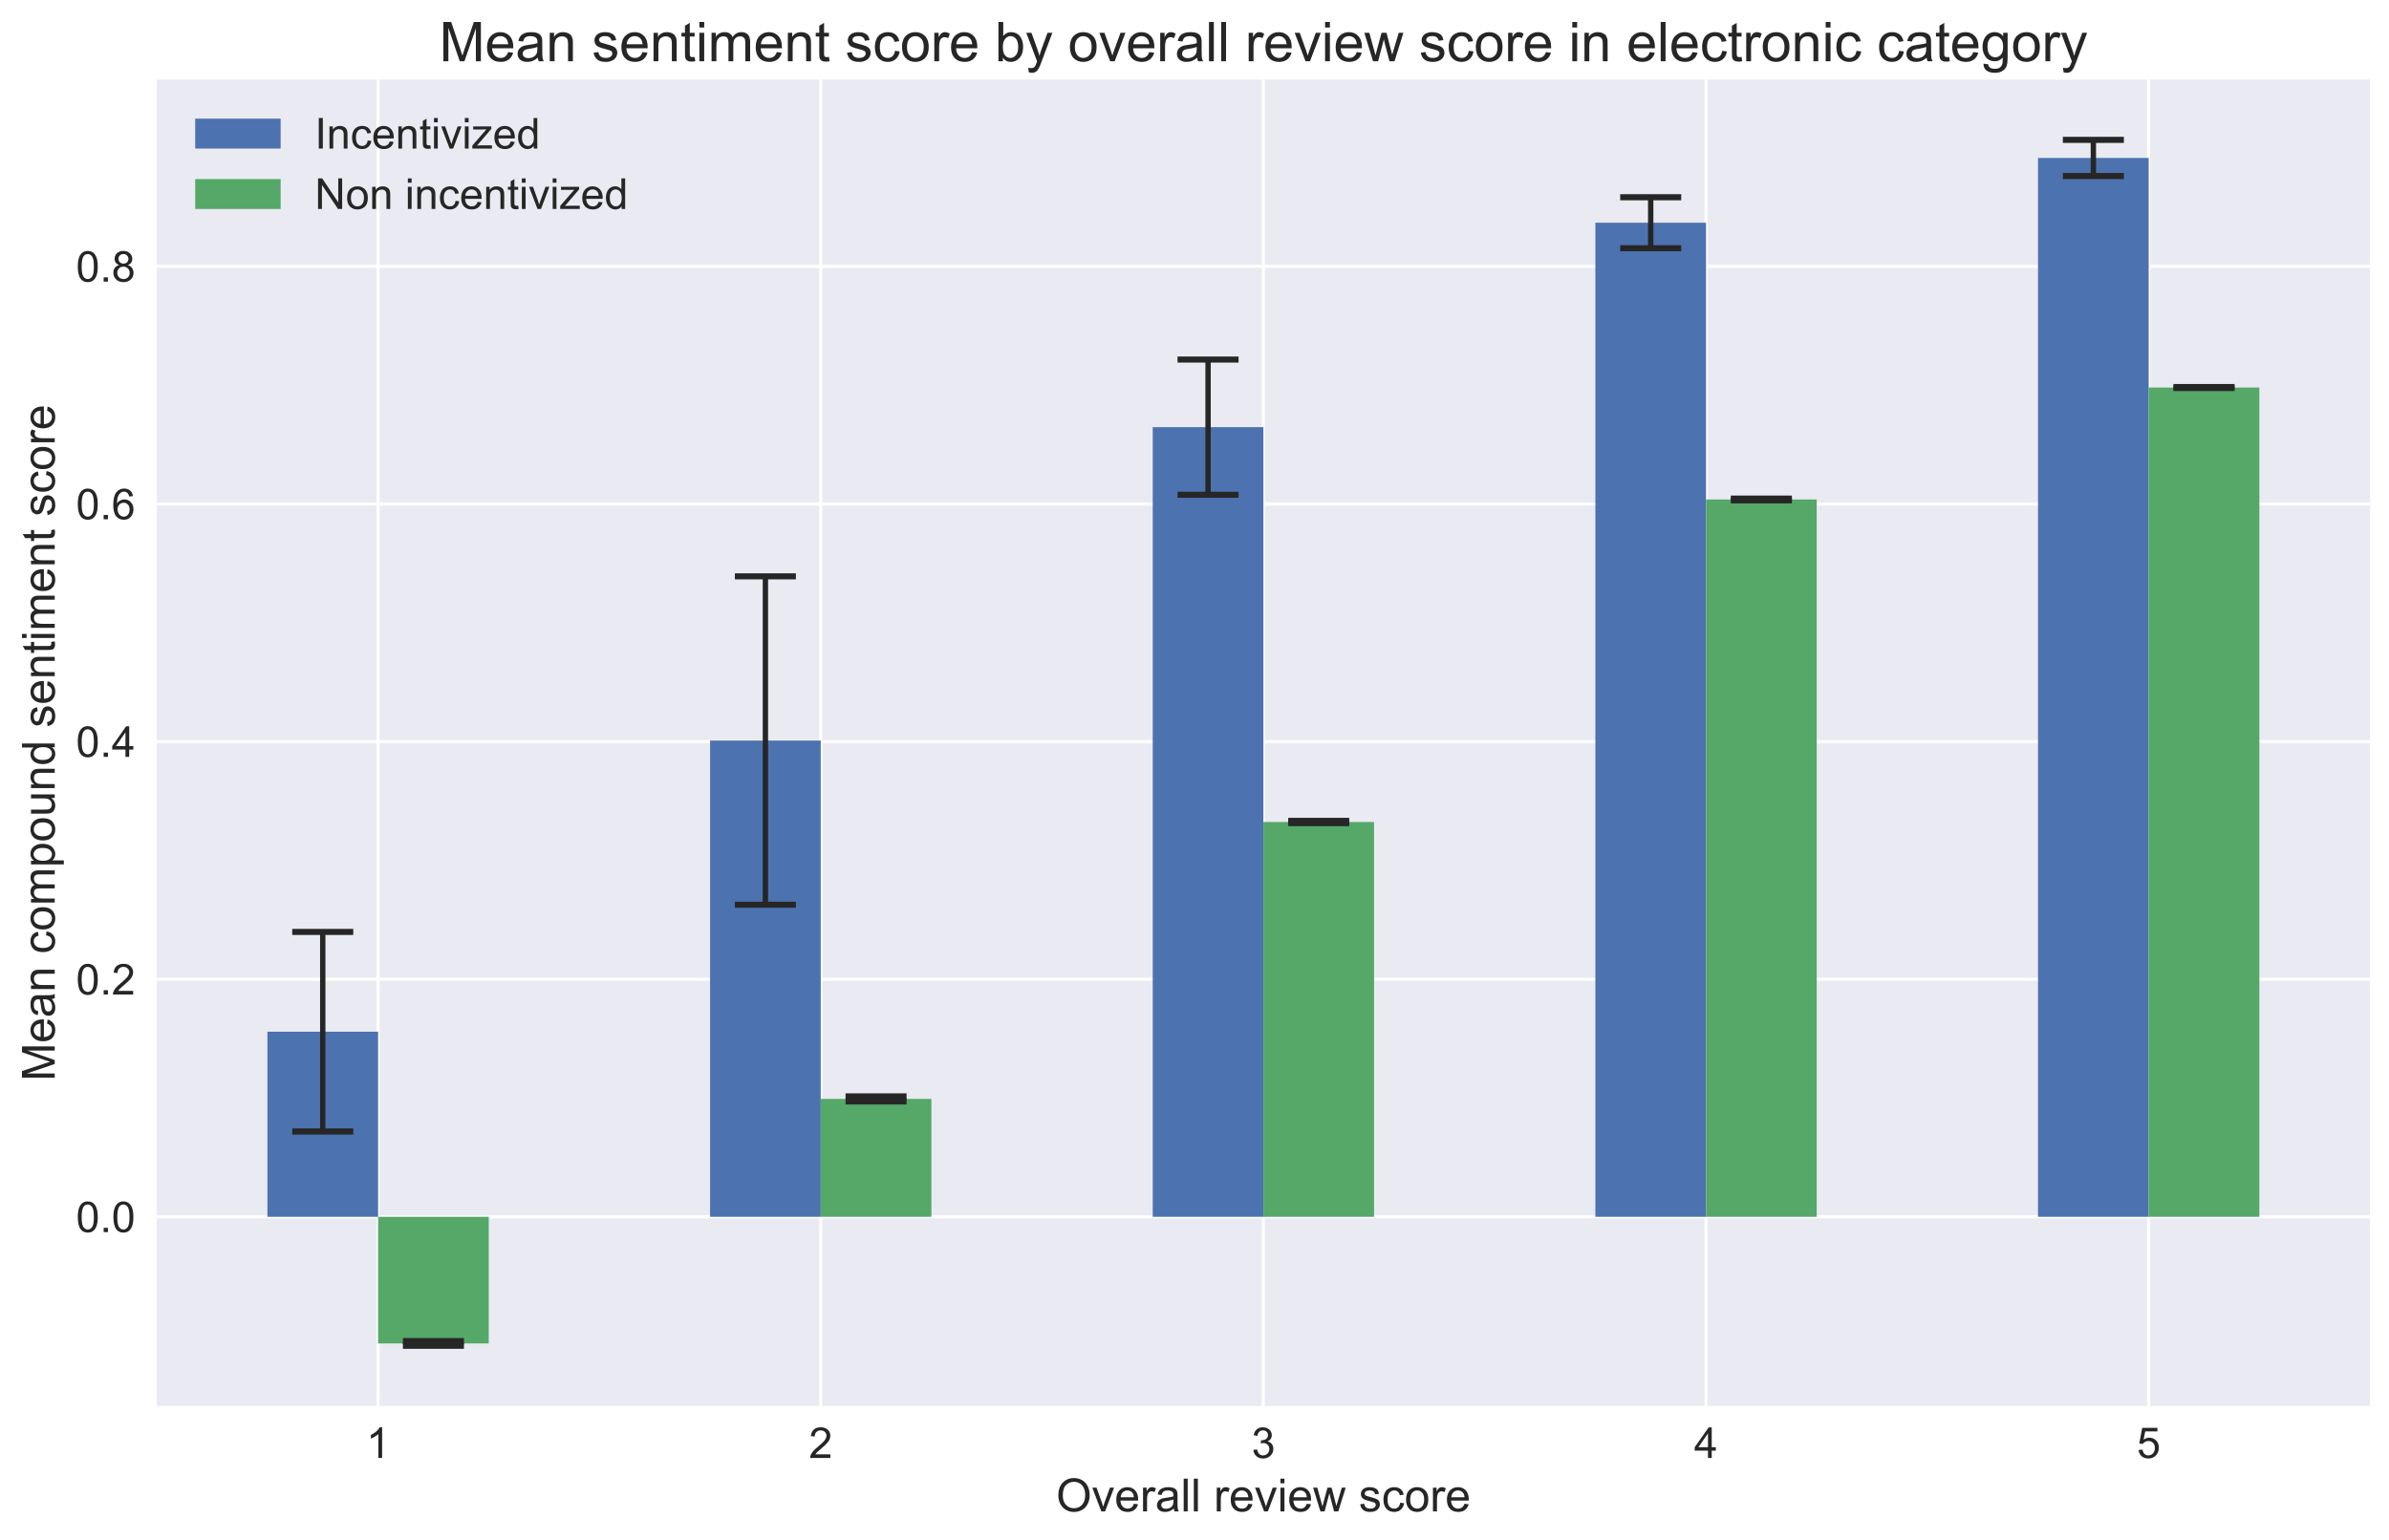 <?xml version="1.0" encoding="utf-8" standalone="no"?>
<!DOCTYPE svg PUBLIC "-//W3C//DTD SVG 1.1//EN"
  "http://www.w3.org/Graphics/SVG/1.1/DTD/svg11.dtd">
<!-- Created with matplotlib (http://matplotlib.org/) -->
<svg height="505pt" version="1.1" viewBox="0 0 783 505" width="783pt" xmlns="http://www.w3.org/2000/svg" xmlns:xlink="http://www.w3.org/1999/xlink">
 <defs>
  <style type="text/css">
*{stroke-linecap:butt;stroke-linejoin:round;}
  </style>
 </defs>
 <g id="figure_1">
  <g id="patch_1">
   <path d="M 0 505.685 
L 783.978 505.685 
L 783.978 0 
L 0 0 
z
" style="fill:#ffffff;"/>
  </g>
  <g id="axes_1">
   <g id="patch_2">
    <path d="M 51.378 460.964 
L 776.778 460.964 
L 776.778 26.084 
L 51.378 26.084 
z
" style="fill:#eaeaf2;"/>
   </g>
   <g id="matplotlib.axis_1">
    <g id="xtick_1">
     <g id="line2d_1">
      <path clip-path="url(#pb040647ad3)" d="M 123.918 460.964 
L 123.918 26.084 
" style="fill:none;stroke:#ffffff;stroke-linecap:round;"/>
     </g>
     <g id="line2d_2"/>
     <g id="text_1">
      <!-- 1 -->
      <defs>
       <path d="M 37.25 0 
L 28.469 0 
L 28.469 56 
Q 25.297 52.984 20.141 49.953 
Q 14.984 46.922 10.891 45.406 
L 10.891 53.906 
Q 18.266 57.375 23.781 62.297 
Q 29.297 67.234 31.594 71.875 
L 37.25 71.875 
z
" id="ArialMT-31"/>
      </defs>
      <g style="fill:#262626;" transform="translate(120.025 477.985)scale(0.14 -0.14)">
       <use xlink:href="#ArialMT-31"/>
      </g>
     </g>
    </g>
    <g id="xtick_2">
     <g id="line2d_3">
      <path clip-path="url(#pb040647ad3)" d="M 268.998 460.964 
L 268.998 26.084 
" style="fill:none;stroke:#ffffff;stroke-linecap:round;"/>
     </g>
     <g id="line2d_4"/>
     <g id="text_2">
      <!-- 2 -->
      <defs>
       <path d="M 50.344 8.453 
L 50.344 0 
L 3.031 0 
Q 2.938 3.172 4.047 6.109 
Q 5.859 10.938 9.828 15.625 
Q 13.812 20.312 21.344 26.469 
Q 33.016 36.031 37.109 41.625 
Q 41.219 47.219 41.219 52.203 
Q 41.219 57.422 37.469 61 
Q 33.734 64.594 27.734 64.594 
Q 21.391 64.594 17.578 60.781 
Q 13.766 56.984 13.719 50.25 
L 4.688 51.172 
Q 5.609 61.281 11.656 66.578 
Q 17.719 71.875 27.938 71.875 
Q 38.234 71.875 44.234 66.156 
Q 50.25 60.453 50.25 52 
Q 50.25 47.703 48.484 43.547 
Q 46.734 39.406 42.656 34.812 
Q 38.578 30.219 29.109 22.219 
Q 21.188 15.578 18.938 13.203 
Q 16.703 10.844 15.234 8.453 
z
" id="ArialMT-32"/>
      </defs>
      <g style="fill:#262626;" transform="translate(265.105 477.985)scale(0.14 -0.14)">
       <use xlink:href="#ArialMT-32"/>
      </g>
     </g>
    </g>
    <g id="xtick_3">
     <g id="line2d_5">
      <path clip-path="url(#pb040647ad3)" d="M 414.078 460.964 
L 414.078 26.084 
" style="fill:none;stroke:#ffffff;stroke-linecap:round;"/>
     </g>
     <g id="line2d_6"/>
     <g id="text_3">
      <!-- 3 -->
      <defs>
       <path d="M 4.203 18.891 
L 12.984 20.062 
Q 14.5 12.594 18.141 9.297 
Q 21.781 6 27 6 
Q 33.203 6 37.469 10.297 
Q 41.75 14.594 41.75 20.953 
Q 41.75 27 37.797 30.922 
Q 33.844 34.859 27.734 34.859 
Q 25.25 34.859 21.531 33.891 
L 22.516 41.609 
Q 23.391 41.5 23.922 41.5 
Q 29.547 41.5 34.031 44.422 
Q 38.531 47.359 38.531 53.469 
Q 38.531 58.297 35.25 61.469 
Q 31.984 64.656 26.812 64.656 
Q 21.688 64.656 18.266 61.422 
Q 14.844 58.203 13.875 51.766 
L 5.078 53.328 
Q 6.688 62.156 12.391 67.016 
Q 18.109 71.875 26.609 71.875 
Q 32.469 71.875 37.391 69.359 
Q 42.328 66.844 44.938 62.5 
Q 47.562 58.156 47.562 53.266 
Q 47.562 48.641 45.062 44.828 
Q 42.578 41.016 37.703 38.766 
Q 44.047 37.312 47.562 32.688 
Q 51.078 28.078 51.078 21.141 
Q 51.078 11.766 44.234 5.25 
Q 37.406 -1.266 26.953 -1.266 
Q 17.531 -1.266 11.297 4.344 
Q 5.078 9.969 4.203 18.891 
z
" id="ArialMT-33"/>
      </defs>
      <g style="fill:#262626;" transform="translate(410.185 477.985)scale(0.14 -0.14)">
       <use xlink:href="#ArialMT-33"/>
      </g>
     </g>
    </g>
    <g id="xtick_4">
     <g id="line2d_7">
      <path clip-path="url(#pb040647ad3)" d="M 559.158 460.964 
L 559.158 26.084 
" style="fill:none;stroke:#ffffff;stroke-linecap:round;"/>
     </g>
     <g id="line2d_8"/>
     <g id="text_4">
      <!-- 4 -->
      <defs>
       <path d="M 32.328 0 
L 32.328 17.141 
L 1.266 17.141 
L 1.266 25.203 
L 33.938 71.578 
L 41.109 71.578 
L 41.109 25.203 
L 50.781 25.203 
L 50.781 17.141 
L 41.109 17.141 
L 41.109 0 
z
M 32.328 25.203 
L 32.328 57.469 
L 9.906 25.203 
z
" id="ArialMT-34"/>
      </defs>
      <g style="fill:#262626;" transform="translate(555.265 477.985)scale(0.14 -0.14)">
       <use xlink:href="#ArialMT-34"/>
      </g>
     </g>
    </g>
    <g id="xtick_5">
     <g id="line2d_9">
      <path clip-path="url(#pb040647ad3)" d="M 704.238 460.964 
L 704.238 26.084 
" style="fill:none;stroke:#ffffff;stroke-linecap:round;"/>
     </g>
     <g id="line2d_10"/>
     <g id="text_5">
      <!-- 5 -->
      <defs>
       <path d="M 4.156 18.75 
L 13.375 19.531 
Q 14.406 12.797 18.141 9.391 
Q 21.875 6 27.156 6 
Q 33.5 6 37.891 10.781 
Q 42.281 15.578 42.281 23.484 
Q 42.281 31 38.062 35.344 
Q 33.844 39.703 27 39.703 
Q 22.75 39.703 19.328 37.766 
Q 15.922 35.844 13.969 32.766 
L 5.719 33.844 
L 12.641 70.609 
L 48.25 70.609 
L 48.25 62.203 
L 19.672 62.203 
L 15.828 42.969 
Q 22.266 47.469 29.344 47.469 
Q 38.719 47.469 45.156 40.969 
Q 51.609 34.469 51.609 24.266 
Q 51.609 14.547 45.953 7.469 
Q 39.062 -1.219 27.156 -1.219 
Q 17.391 -1.219 11.203 4.25 
Q 5.031 9.719 4.156 18.75 
z
" id="ArialMT-35"/>
      </defs>
      <g style="fill:#262626;" transform="translate(700.345 477.985)scale(0.14 -0.14)">
       <use xlink:href="#ArialMT-35"/>
      </g>
     </g>
    </g>
    <g id="text_6">
     <!-- Overall review score -->
     <defs>
      <path d="M 4.828 34.859 
Q 4.828 52.688 14.391 62.766 
Q 23.969 72.859 39.109 72.859 
Q 49.031 72.859 56.984 68.109 
Q 64.938 63.375 69.109 54.906 
Q 73.297 46.438 73.297 35.688 
Q 73.297 24.812 68.891 16.219 
Q 64.5 7.625 56.438 3.203 
Q 48.391 -1.219 39.062 -1.219 
Q 28.953 -1.219 20.984 3.656 
Q 13.031 8.547 8.922 16.984 
Q 4.828 25.438 4.828 34.859 
z
M 14.594 34.719 
Q 14.594 21.781 21.547 14.328 
Q 28.516 6.891 39.016 6.891 
Q 49.703 6.891 56.609 14.406 
Q 63.531 21.922 63.531 35.75 
Q 63.531 44.484 60.578 51 
Q 57.625 57.516 51.922 61.109 
Q 46.234 64.703 39.156 64.703 
Q 29.109 64.703 21.844 57.781 
Q 14.594 50.875 14.594 34.719 
z
" id="ArialMT-4f"/>
      <path d="M 21 0 
L 1.266 51.859 
L 10.547 51.859 
L 21.688 20.797 
Q 23.484 15.766 25 10.359 
Q 26.172 14.453 28.266 20.219 
L 39.797 51.859 
L 48.828 51.859 
L 29.203 0 
z
" id="ArialMT-76"/>
      <path d="M 42.094 16.703 
L 51.172 15.578 
Q 49.031 7.625 43.219 3.219 
Q 37.406 -1.172 28.375 -1.172 
Q 17 -1.172 10.328 5.828 
Q 3.656 12.844 3.656 25.484 
Q 3.656 38.578 10.391 45.797 
Q 17.141 53.031 27.875 53.031 
Q 38.281 53.031 44.875 45.953 
Q 51.469 38.875 51.469 26.031 
Q 51.469 25.25 51.422 23.688 
L 12.75 23.688 
Q 13.234 15.141 17.578 10.594 
Q 21.922 6.062 28.422 6.062 
Q 33.25 6.062 36.672 8.594 
Q 40.094 11.141 42.094 16.703 
z
M 13.234 30.906 
L 42.188 30.906 
Q 41.609 37.453 38.875 40.719 
Q 34.672 45.797 27.984 45.797 
Q 21.922 45.797 17.797 41.75 
Q 13.672 37.703 13.234 30.906 
z
" id="ArialMT-65"/>
      <path d="M 6.5 0 
L 6.5 51.859 
L 14.406 51.859 
L 14.406 44 
Q 17.438 49.516 20 51.266 
Q 22.562 53.031 25.641 53.031 
Q 30.078 53.031 34.672 50.203 
L 31.641 42.047 
Q 28.422 43.953 25.203 43.953 
Q 22.312 43.953 20.016 42.219 
Q 17.719 40.484 16.75 37.406 
Q 15.281 32.719 15.281 27.156 
L 15.281 0 
z
" id="ArialMT-72"/>
      <path d="M 40.438 6.391 
Q 35.547 2.25 31.031 0.531 
Q 26.516 -1.172 21.344 -1.172 
Q 12.797 -1.172 8.203 3 
Q 3.609 7.172 3.609 13.672 
Q 3.609 17.484 5.344 20.625 
Q 7.078 23.781 9.891 25.688 
Q 12.703 27.594 16.219 28.562 
Q 18.797 29.25 24.031 29.891 
Q 34.672 31.156 39.703 32.906 
Q 39.75 34.719 39.75 35.203 
Q 39.75 40.578 37.25 42.781 
Q 33.891 45.75 27.25 45.75 
Q 21.047 45.75 18.094 43.578 
Q 15.141 41.406 13.719 35.891 
L 5.125 37.062 
Q 6.297 42.578 8.984 45.969 
Q 11.672 49.359 16.75 51.188 
Q 21.828 53.031 28.516 53.031 
Q 35.156 53.031 39.297 51.469 
Q 43.453 49.906 45.406 47.531 
Q 47.359 45.172 48.141 41.547 
Q 48.578 39.312 48.578 33.453 
L 48.578 21.734 
Q 48.578 9.469 49.141 6.219 
Q 49.703 2.984 51.375 0 
L 42.188 0 
Q 40.828 2.734 40.438 6.391 
z
M 39.703 26.031 
Q 34.906 24.078 25.344 22.703 
Q 19.922 21.922 17.672 20.938 
Q 15.438 19.969 14.203 18.094 
Q 12.984 16.219 12.984 13.922 
Q 12.984 10.406 15.641 8.062 
Q 18.312 5.719 23.438 5.719 
Q 28.516 5.719 32.469 7.938 
Q 36.422 10.156 38.281 14.016 
Q 39.703 17 39.703 22.797 
z
" id="ArialMT-61"/>
      <path d="M 6.391 0 
L 6.391 71.578 
L 15.188 71.578 
L 15.188 0 
z
" id="ArialMT-6c"/>
      <path id="ArialMT-20"/>
      <path d="M 6.641 61.469 
L 6.641 71.578 
L 15.438 71.578 
L 15.438 61.469 
z
M 6.641 0 
L 6.641 51.859 
L 15.438 51.859 
L 15.438 0 
z
" id="ArialMT-69"/>
      <path d="M 16.156 0 
L 0.297 51.859 
L 9.375 51.859 
L 17.625 21.922 
L 20.703 10.797 
Q 20.906 11.625 23.391 21.484 
L 31.641 51.859 
L 40.672 51.859 
L 48.438 21.781 
L 51.031 11.859 
L 54 21.875 
L 62.891 51.859 
L 71.438 51.859 
L 55.219 0 
L 46.094 0 
L 37.844 31.062 
L 35.844 39.891 
L 25.344 0 
z
" id="ArialMT-77"/>
      <path d="M 3.078 15.484 
L 11.766 16.844 
Q 12.5 11.625 15.844 8.844 
Q 19.188 6.062 25.203 6.062 
Q 31.25 6.062 34.172 8.516 
Q 37.109 10.984 37.109 14.312 
Q 37.109 17.281 34.516 19 
Q 32.719 20.172 25.531 21.969 
Q 15.875 24.422 12.141 26.203 
Q 8.406 27.984 6.469 31.125 
Q 4.547 34.281 4.547 38.094 
Q 4.547 41.547 6.125 44.5 
Q 7.719 47.469 10.453 49.422 
Q 12.5 50.922 16.031 51.969 
Q 19.578 53.031 23.641 53.031 
Q 29.734 53.031 34.344 51.266 
Q 38.969 49.516 41.156 46.5 
Q 43.359 43.5 44.188 38.484 
L 35.594 37.312 
Q 35.016 41.312 32.203 43.547 
Q 29.391 45.797 24.266 45.797 
Q 18.219 45.797 15.625 43.797 
Q 13.031 41.797 13.031 39.109 
Q 13.031 37.406 14.109 36.031 
Q 15.188 34.625 17.484 33.688 
Q 18.797 33.203 25.25 31.453 
Q 34.578 28.953 38.25 27.359 
Q 41.938 25.781 44.031 22.75 
Q 46.141 19.734 46.141 15.234 
Q 46.141 10.844 43.578 6.953 
Q 41.016 3.078 36.172 0.953 
Q 31.344 -1.172 25.25 -1.172 
Q 15.141 -1.172 9.844 3.031 
Q 4.547 7.234 3.078 15.484 
z
" id="ArialMT-73"/>
      <path d="M 40.438 19 
L 49.078 17.875 
Q 47.656 8.938 41.812 3.875 
Q 35.984 -1.172 27.484 -1.172 
Q 16.844 -1.172 10.375 5.781 
Q 3.906 12.75 3.906 25.734 
Q 3.906 34.125 6.688 40.422 
Q 9.469 46.734 15.156 49.875 
Q 20.844 53.031 27.547 53.031 
Q 35.984 53.031 41.359 48.75 
Q 46.734 44.484 48.25 36.625 
L 39.703 35.297 
Q 38.484 40.531 35.375 43.156 
Q 32.281 45.797 27.875 45.797 
Q 21.234 45.797 17.078 41.031 
Q 12.938 36.281 12.938 25.984 
Q 12.938 15.531 16.938 10.797 
Q 20.953 6.062 27.391 6.062 
Q 32.562 6.062 36.031 9.234 
Q 39.5 12.406 40.438 19 
z
" id="ArialMT-63"/>
      <path d="M 3.328 25.922 
Q 3.328 40.328 11.328 47.266 
Q 18.016 53.031 27.641 53.031 
Q 38.328 53.031 45.109 46.016 
Q 51.906 39.016 51.906 26.656 
Q 51.906 16.656 48.906 10.906 
Q 45.906 5.172 40.156 2 
Q 34.422 -1.172 27.641 -1.172 
Q 16.75 -1.172 10.031 5.812 
Q 3.328 12.797 3.328 25.922 
z
M 12.359 25.922 
Q 12.359 15.969 16.703 11.016 
Q 21.047 6.062 27.641 6.062 
Q 34.188 6.062 38.531 11.031 
Q 42.875 16.016 42.875 26.219 
Q 42.875 35.844 38.5 40.797 
Q 34.125 45.75 27.641 45.75 
Q 21.047 45.75 16.703 40.812 
Q 12.359 35.891 12.359 25.922 
z
" id="ArialMT-6f"/>
     </defs>
     <g style="fill:#262626;" transform="translate(346.146 495.504)scale(0.15 -0.15)">
      <use xlink:href="#ArialMT-4f"/>
      <use x="77.783" xlink:href="#ArialMT-76"/>
      <use x="127.783" xlink:href="#ArialMT-65"/>
      <use x="183.398" xlink:href="#ArialMT-72"/>
      <use x="216.699" xlink:href="#ArialMT-61"/>
      <use x="272.314" xlink:href="#ArialMT-6c"/>
      <use x="294.531" xlink:href="#ArialMT-6c"/>
      <use x="316.748" xlink:href="#ArialMT-20"/>
      <use x="344.531" xlink:href="#ArialMT-72"/>
      <use x="377.832" xlink:href="#ArialMT-65"/>
      <use x="433.447" xlink:href="#ArialMT-76"/>
      <use x="483.447" xlink:href="#ArialMT-69"/>
      <use x="505.664" xlink:href="#ArialMT-65"/>
      <use x="561.279" xlink:href="#ArialMT-77"/>
      <use x="633.496" xlink:href="#ArialMT-20"/>
      <use x="661.279" xlink:href="#ArialMT-73"/>
      <use x="711.279" xlink:href="#ArialMT-63"/>
      <use x="761.279" xlink:href="#ArialMT-6f"/>
      <use x="816.895" xlink:href="#ArialMT-72"/>
      <use x="850.195" xlink:href="#ArialMT-65"/>
     </g>
    </g>
   </g>
   <g id="matplotlib.axis_2">
    <g id="ytick_1">
     <g id="line2d_11">
      <path clip-path="url(#pb040647ad3)" d="M 51.378 398.925 
L 776.778 398.925 
" style="fill:none;stroke:#ffffff;stroke-linecap:round;"/>
     </g>
     <g id="line2d_12"/>
     <g id="text_7">
      <!-- 0.0 -->
      <defs>
       <path d="M 4.156 35.297 
Q 4.156 48 6.766 55.734 
Q 9.375 63.484 14.516 67.672 
Q 19.672 71.875 27.484 71.875 
Q 33.25 71.875 37.594 69.547 
Q 41.938 67.234 44.766 62.859 
Q 47.609 58.5 49.219 52.219 
Q 50.828 45.953 50.828 35.297 
Q 50.828 22.703 48.234 14.969 
Q 45.656 7.234 40.5 3 
Q 35.359 -1.219 27.484 -1.219 
Q 17.141 -1.219 11.234 6.203 
Q 4.156 15.141 4.156 35.297 
z
M 13.188 35.297 
Q 13.188 17.672 17.312 11.828 
Q 21.438 6 27.484 6 
Q 33.547 6 37.672 11.859 
Q 41.797 17.719 41.797 35.297 
Q 41.797 52.984 37.672 58.781 
Q 33.547 64.594 27.391 64.594 
Q 21.344 64.594 17.719 59.469 
Q 13.188 52.938 13.188 35.297 
z
" id="ArialMT-30"/>
       <path d="M 9.078 0 
L 9.078 10.016 
L 19.094 10.016 
L 19.094 0 
z
" id="ArialMT-2e"/>
      </defs>
      <g style="fill:#262626;" transform="translate(24.918 403.935)scale(0.14 -0.14)">
       <use xlink:href="#ArialMT-30"/>
       <use x="55.615" xlink:href="#ArialMT-2e"/>
       <use x="83.398" xlink:href="#ArialMT-30"/>
      </g>
     </g>
    </g>
    <g id="ytick_2">
     <g id="line2d_13">
      <path clip-path="url(#pb040647ad3)" d="M 51.378 321.023 
L 776.778 321.023 
" style="fill:none;stroke:#ffffff;stroke-linecap:round;"/>
     </g>
     <g id="line2d_14"/>
     <g id="text_8">
      <!-- 0.2 -->
      <g style="fill:#262626;" transform="translate(24.918 326.034)scale(0.14 -0.14)">
       <use xlink:href="#ArialMT-30"/>
       <use x="55.615" xlink:href="#ArialMT-2e"/>
       <use x="83.398" xlink:href="#ArialMT-32"/>
      </g>
     </g>
    </g>
    <g id="ytick_3">
     <g id="line2d_15">
      <path clip-path="url(#pb040647ad3)" d="M 51.378 243.122 
L 776.778 243.122 
" style="fill:none;stroke:#ffffff;stroke-linecap:round;"/>
     </g>
     <g id="line2d_16"/>
     <g id="text_9">
      <!-- 0.4 -->
      <g style="fill:#262626;" transform="translate(24.918 248.132)scale(0.14 -0.14)">
       <use xlink:href="#ArialMT-30"/>
       <use x="55.615" xlink:href="#ArialMT-2e"/>
       <use x="83.398" xlink:href="#ArialMT-34"/>
      </g>
     </g>
    </g>
    <g id="ytick_4">
     <g id="line2d_17">
      <path clip-path="url(#pb040647ad3)" d="M 51.378 165.22 
L 776.778 165.22 
" style="fill:none;stroke:#ffffff;stroke-linecap:round;"/>
     </g>
     <g id="line2d_18"/>
     <g id="text_10">
      <!-- 0.6 -->
      <defs>
       <path d="M 49.75 54.047 
L 41.016 53.375 
Q 39.844 58.547 37.703 60.891 
Q 34.125 64.656 28.906 64.656 
Q 24.703 64.656 21.531 62.312 
Q 17.391 59.281 14.984 53.469 
Q 12.594 47.656 12.5 36.922 
Q 15.672 41.75 20.266 44.094 
Q 24.859 46.438 29.891 46.438 
Q 38.672 46.438 44.844 39.969 
Q 51.031 33.5 51.031 23.25 
Q 51.031 16.5 48.125 10.719 
Q 45.219 4.938 40.141 1.859 
Q 35.062 -1.219 28.609 -1.219 
Q 17.625 -1.219 10.688 6.859 
Q 3.766 14.938 3.766 33.5 
Q 3.766 54.25 11.422 63.672 
Q 18.109 71.875 29.438 71.875 
Q 37.891 71.875 43.281 67.141 
Q 48.688 62.406 49.75 54.047 
z
M 13.875 23.188 
Q 13.875 18.656 15.797 14.5 
Q 17.719 10.359 21.188 8.172 
Q 24.656 6 28.469 6 
Q 34.031 6 38.031 10.484 
Q 42.047 14.984 42.047 22.703 
Q 42.047 30.125 38.078 34.391 
Q 34.125 38.672 28.125 38.672 
Q 22.172 38.672 18.016 34.391 
Q 13.875 30.125 13.875 23.188 
z
" id="ArialMT-36"/>
      </defs>
      <g style="fill:#262626;" transform="translate(24.918 170.23)scale(0.14 -0.14)">
       <use xlink:href="#ArialMT-30"/>
       <use x="55.615" xlink:href="#ArialMT-2e"/>
       <use x="83.398" xlink:href="#ArialMT-36"/>
      </g>
     </g>
    </g>
    <g id="ytick_5">
     <g id="line2d_19">
      <path clip-path="url(#pb040647ad3)" d="M 51.378 87.318 
L 776.778 87.318 
" style="fill:none;stroke:#ffffff;stroke-linecap:round;"/>
     </g>
     <g id="line2d_20"/>
     <g id="text_11">
      <!-- 0.8 -->
      <defs>
       <path d="M 17.672 38.812 
Q 12.203 40.828 9.562 44.531 
Q 6.938 48.25 6.938 53.422 
Q 6.938 61.234 12.547 66.547 
Q 18.172 71.875 27.484 71.875 
Q 36.859 71.875 42.578 66.422 
Q 48.297 60.984 48.297 53.172 
Q 48.297 48.188 45.672 44.5 
Q 43.062 40.828 37.75 38.812 
Q 44.344 36.672 47.781 31.875 
Q 51.219 27.094 51.219 20.453 
Q 51.219 11.281 44.719 5.031 
Q 38.234 -1.219 27.641 -1.219 
Q 17.047 -1.219 10.547 5.047 
Q 4.047 11.328 4.047 20.703 
Q 4.047 27.688 7.594 32.391 
Q 11.141 37.109 17.672 38.812 
z
M 15.922 53.719 
Q 15.922 48.641 19.188 45.406 
Q 22.469 42.188 27.688 42.188 
Q 32.766 42.188 36.016 45.375 
Q 39.266 48.578 39.266 53.219 
Q 39.266 58.062 35.906 61.359 
Q 32.562 64.656 27.594 64.656 
Q 22.562 64.656 19.234 61.422 
Q 15.922 58.203 15.922 53.719 
z
M 13.094 20.656 
Q 13.094 16.891 14.875 13.375 
Q 16.656 9.859 20.172 7.922 
Q 23.688 6 27.734 6 
Q 34.031 6 38.125 10.047 
Q 42.234 14.109 42.234 20.359 
Q 42.234 26.703 38.016 30.859 
Q 33.797 35.016 27.438 35.016 
Q 21.234 35.016 17.156 30.906 
Q 13.094 26.812 13.094 20.656 
z
" id="ArialMT-38"/>
      </defs>
      <g style="fill:#262626;" transform="translate(24.918 92.329)scale(0.14 -0.14)">
       <use xlink:href="#ArialMT-30"/>
       <use x="55.615" xlink:href="#ArialMT-2e"/>
       <use x="83.398" xlink:href="#ArialMT-38"/>
      </g>
     </g>
    </g>
    <g id="text_12">
     <!-- Mean compound sentiment score -->
     <defs>
      <path d="M 7.422 0 
L 7.422 71.578 
L 21.688 71.578 
L 38.625 20.906 
Q 40.969 13.812 42.047 10.297 
Q 43.266 14.203 45.844 21.781 
L 62.984 71.578 
L 75.734 71.578 
L 75.734 0 
L 66.609 0 
L 66.609 59.906 
L 45.797 0 
L 37.25 0 
L 16.547 60.938 
L 16.547 0 
z
" id="ArialMT-4d"/>
      <path d="M 6.594 0 
L 6.594 51.859 
L 14.5 51.859 
L 14.5 44.484 
Q 20.219 53.031 31 53.031 
Q 35.688 53.031 39.625 51.344 
Q 43.562 49.656 45.516 46.922 
Q 47.469 44.188 48.25 40.438 
Q 48.734 37.984 48.734 31.891 
L 48.734 0 
L 39.938 0 
L 39.938 31.547 
Q 39.938 36.922 38.906 39.578 
Q 37.891 42.234 35.281 43.812 
Q 32.672 45.406 29.156 45.406 
Q 23.531 45.406 19.453 41.844 
Q 15.375 38.281 15.375 28.328 
L 15.375 0 
z
" id="ArialMT-6e"/>
      <path d="M 6.594 0 
L 6.594 51.859 
L 14.453 51.859 
L 14.453 44.578 
Q 16.891 48.391 20.938 50.703 
Q 25 53.031 30.172 53.031 
Q 35.938 53.031 39.625 50.641 
Q 43.312 48.25 44.828 43.953 
Q 50.984 53.031 60.844 53.031 
Q 68.562 53.031 72.703 48.75 
Q 76.859 44.484 76.859 35.594 
L 76.859 0 
L 68.109 0 
L 68.109 32.672 
Q 68.109 37.938 67.25 40.25 
Q 66.406 42.578 64.156 43.984 
Q 61.922 45.406 58.891 45.406 
Q 53.422 45.406 49.797 41.766 
Q 46.188 38.141 46.188 30.125 
L 46.188 0 
L 37.406 0 
L 37.406 33.688 
Q 37.406 39.547 35.25 42.469 
Q 33.109 45.406 28.219 45.406 
Q 24.516 45.406 21.359 43.453 
Q 18.219 41.5 16.797 37.734 
Q 15.375 33.984 15.375 26.906 
L 15.375 0 
z
" id="ArialMT-6d"/>
      <path d="M 6.594 -19.875 
L 6.594 51.859 
L 14.594 51.859 
L 14.594 45.125 
Q 17.438 49.078 21 51.047 
Q 24.562 53.031 29.641 53.031 
Q 36.281 53.031 41.359 49.609 
Q 46.438 46.188 49.016 39.953 
Q 51.609 33.734 51.609 26.312 
Q 51.609 18.359 48.75 11.984 
Q 45.906 5.609 40.453 2.219 
Q 35.016 -1.172 29 -1.172 
Q 24.609 -1.172 21.109 0.688 
Q 17.625 2.547 15.375 5.375 
L 15.375 -19.875 
z
M 14.547 25.641 
Q 14.547 15.625 18.594 10.844 
Q 22.656 6.062 28.422 6.062 
Q 34.281 6.062 38.453 11.016 
Q 42.625 15.969 42.625 26.375 
Q 42.625 36.281 38.547 41.203 
Q 34.469 46.141 28.812 46.141 
Q 23.188 46.141 18.859 40.891 
Q 14.547 35.641 14.547 25.641 
z
" id="ArialMT-70"/>
      <path d="M 40.578 0 
L 40.578 7.625 
Q 34.516 -1.172 24.125 -1.172 
Q 19.531 -1.172 15.547 0.578 
Q 11.578 2.344 9.641 5 
Q 7.719 7.672 6.938 11.531 
Q 6.391 14.109 6.391 19.734 
L 6.391 51.859 
L 15.188 51.859 
L 15.188 23.094 
Q 15.188 16.219 15.719 13.812 
Q 16.547 10.359 19.234 8.375 
Q 21.922 6.391 25.875 6.391 
Q 29.828 6.391 33.297 8.422 
Q 36.766 10.453 38.203 13.938 
Q 39.656 17.438 39.656 24.078 
L 39.656 51.859 
L 48.438 51.859 
L 48.438 0 
z
" id="ArialMT-75"/>
      <path d="M 40.234 0 
L 40.234 6.547 
Q 35.297 -1.172 25.734 -1.172 
Q 19.531 -1.172 14.328 2.25 
Q 9.125 5.672 6.266 11.797 
Q 3.422 17.922 3.422 25.875 
Q 3.422 33.641 6 39.969 
Q 8.594 46.297 13.766 49.656 
Q 18.953 53.031 25.344 53.031 
Q 30.031 53.031 33.688 51.047 
Q 37.359 49.078 39.656 45.906 
L 39.656 71.578 
L 48.391 71.578 
L 48.391 0 
z
M 12.453 25.875 
Q 12.453 15.922 16.641 10.984 
Q 20.844 6.062 26.562 6.062 
Q 32.328 6.062 36.344 10.766 
Q 40.375 15.484 40.375 25.141 
Q 40.375 35.797 36.266 40.766 
Q 32.172 45.75 26.172 45.75 
Q 20.312 45.75 16.375 40.969 
Q 12.453 36.188 12.453 25.875 
z
" id="ArialMT-64"/>
      <path d="M 25.781 7.859 
L 27.047 0.094 
Q 23.344 -0.688 20.406 -0.688 
Q 15.625 -0.688 12.984 0.828 
Q 10.359 2.344 9.281 4.812 
Q 8.203 7.281 8.203 15.188 
L 8.203 45.016 
L 1.766 45.016 
L 1.766 51.859 
L 8.203 51.859 
L 8.203 64.703 
L 16.938 69.969 
L 16.938 51.859 
L 25.781 51.859 
L 25.781 45.016 
L 16.938 45.016 
L 16.938 14.703 
Q 16.938 10.938 17.406 9.859 
Q 17.875 8.797 18.922 8.156 
Q 19.969 7.516 21.922 7.516 
Q 23.391 7.516 25.781 7.859 
z
" id="ArialMT-74"/>
     </defs>
     <g style="fill:#262626;" transform="translate(17.937 354.408)rotate(-90)scale(0.15 -0.15)">
      <use xlink:href="#ArialMT-4d"/>
      <use x="83.301" xlink:href="#ArialMT-65"/>
      <use x="138.916" xlink:href="#ArialMT-61"/>
      <use x="194.531" xlink:href="#ArialMT-6e"/>
      <use x="250.146" xlink:href="#ArialMT-20"/>
      <use x="277.93" xlink:href="#ArialMT-63"/>
      <use x="327.93" xlink:href="#ArialMT-6f"/>
      <use x="383.545" xlink:href="#ArialMT-6d"/>
      <use x="466.846" xlink:href="#ArialMT-70"/>
      <use x="522.461" xlink:href="#ArialMT-6f"/>
      <use x="578.076" xlink:href="#ArialMT-75"/>
      <use x="633.691" xlink:href="#ArialMT-6e"/>
      <use x="689.307" xlink:href="#ArialMT-64"/>
      <use x="744.922" xlink:href="#ArialMT-20"/>
      <use x="772.705" xlink:href="#ArialMT-73"/>
      <use x="822.705" xlink:href="#ArialMT-65"/>
      <use x="878.32" xlink:href="#ArialMT-6e"/>
      <use x="933.936" xlink:href="#ArialMT-74"/>
      <use x="961.719" xlink:href="#ArialMT-69"/>
      <use x="983.936" xlink:href="#ArialMT-6d"/>
      <use x="1067.236" xlink:href="#ArialMT-65"/>
      <use x="1122.852" xlink:href="#ArialMT-6e"/>
      <use x="1178.467" xlink:href="#ArialMT-74"/>
      <use x="1206.25" xlink:href="#ArialMT-20"/>
      <use x="1234.033" xlink:href="#ArialMT-73"/>
      <use x="1284.033" xlink:href="#ArialMT-63"/>
      <use x="1334.033" xlink:href="#ArialMT-6f"/>
      <use x="1389.648" xlink:href="#ArialMT-72"/>
      <use x="1422.949" xlink:href="#ArialMT-65"/>
     </g>
    </g>
   </g>
   <g id="patch_3">
    <path clip-path="url(#pb040647ad3)" d="M 87.648 398.925 
L 123.918 398.925 
L 123.918 338.24 
L 87.648 338.24 
z
" style="fill:#4c72b0;"/>
   </g>
   <g id="patch_4">
    <path clip-path="url(#pb040647ad3)" d="M 232.728 398.925 
L 268.998 398.925 
L 268.998 242.781 
L 232.728 242.781 
z
" style="fill:#4c72b0;"/>
   </g>
   <g id="patch_5">
    <path clip-path="url(#pb040647ad3)" d="M 377.808 398.925 
L 414.078 398.925 
L 414.078 140.041 
L 377.808 140.041 
z
" style="fill:#4c72b0;"/>
   </g>
   <g id="patch_6">
    <path clip-path="url(#pb040647ad3)" d="M 522.888 398.925 
L 559.158 398.925 
L 559.158 73.021 
L 522.888 73.021 
z
" style="fill:#4c72b0;"/>
   </g>
   <g id="patch_7">
    <path clip-path="url(#pb040647ad3)" d="M 667.968 398.925 
L 704.238 398.925 
L 704.238 51.782 
L 667.968 51.782 
z
" style="fill:#4c72b0;"/>
   </g>
   <g id="patch_8">
    <path clip-path="url(#pb040647ad3)" d="M 123.918 398.925 
L 160.188 398.925 
L 160.188 440.434 
L 123.918 440.434 
z
" style="fill:#55a868;"/>
   </g>
   <g id="patch_9">
    <path clip-path="url(#pb040647ad3)" d="M 268.998 398.925 
L 305.268 398.925 
L 305.268 360.27 
L 268.998 360.27 
z
" style="fill:#55a868;"/>
   </g>
   <g id="patch_10">
    <path clip-path="url(#pb040647ad3)" d="M 414.078 398.925 
L 450.348 398.925 
L 450.348 269.486 
L 414.078 269.486 
z
" style="fill:#55a868;"/>
   </g>
   <g id="patch_11">
    <path clip-path="url(#pb040647ad3)" d="M 559.158 398.925 
L 595.428 398.925 
L 595.428 163.748 
L 559.158 163.748 
z
" style="fill:#55a868;"/>
   </g>
   <g id="patch_12">
    <path clip-path="url(#pb040647ad3)" d="M 704.238 398.925 
L 740.508 398.925 
L 740.508 127.043 
L 704.238 127.043 
z
" style="fill:#55a868;"/>
   </g>
   <g id="LineCollection_1">
    <path clip-path="url(#pb040647ad3)" d="M 105.783 370.952 
L 105.783 305.529 
" style="fill:none;stroke:#262626;stroke-width:1.75;"/>
    <path clip-path="url(#pb040647ad3)" d="M 250.863 296.609 
L 250.863 188.953 
" style="fill:none;stroke:#262626;stroke-width:1.75;"/>
    <path clip-path="url(#pb040647ad3)" d="M 395.943 162.206 
L 395.943 117.877 
" style="fill:none;stroke:#262626;stroke-width:1.75;"/>
    <path clip-path="url(#pb040647ad3)" d="M 541.023 81.381 
L 541.023 64.66 
" style="fill:none;stroke:#262626;stroke-width:1.75;"/>
    <path clip-path="url(#pb040647ad3)" d="M 686.103 57.712 
L 686.103 45.851 
" style="fill:none;stroke:#262626;stroke-width:1.75;"/>
   </g>
   <g id="LineCollection_2">
    <path clip-path="url(#pb040647ad3)" d="M 142.053 441.197 
L 142.053 439.672 
" style="fill:none;stroke:#262626;stroke-width:1.75;"/>
    <path clip-path="url(#pb040647ad3)" d="M 287.133 361.094 
L 287.133 359.446 
" style="fill:none;stroke:#262626;stroke-width:1.75;"/>
    <path clip-path="url(#pb040647ad3)" d="M 432.213 269.849 
L 432.213 269.122 
" style="fill:none;stroke:#262626;stroke-width:1.75;"/>
    <path clip-path="url(#pb040647ad3)" d="M 577.293 164.039 
L 577.293 163.458 
" style="fill:none;stroke:#262626;stroke-width:1.75;"/>
    <path clip-path="url(#pb040647ad3)" d="M 722.373 127.193 
L 722.373 126.894 
" style="fill:none;stroke:#262626;stroke-width:1.75;"/>
   </g>
   <g id="line2d_21">
    <defs>
     <path d="M 10 0 
L -10 -0 
" id="m71245f9c0a" style="stroke:#262626;stroke-width:2;"/>
    </defs>
    <g clip-path="url(#pb040647ad3)">
     <use style="fill:#262626;stroke:#262626;stroke-width:2;" x="105.783" xlink:href="#m71245f9c0a" y="370.952"/>
     <use style="fill:#262626;stroke:#262626;stroke-width:2;" x="250.863" xlink:href="#m71245f9c0a" y="296.609"/>
     <use style="fill:#262626;stroke:#262626;stroke-width:2;" x="395.943" xlink:href="#m71245f9c0a" y="162.206"/>
     <use style="fill:#262626;stroke:#262626;stroke-width:2;" x="541.023" xlink:href="#m71245f9c0a" y="81.381"/>
     <use style="fill:#262626;stroke:#262626;stroke-width:2;" x="686.103" xlink:href="#m71245f9c0a" y="57.712"/>
    </g>
   </g>
   <g id="line2d_22">
    <g clip-path="url(#pb040647ad3)">
     <use style="fill:#262626;stroke:#262626;stroke-width:2;" x="105.783" xlink:href="#m71245f9c0a" y="305.529"/>
     <use style="fill:#262626;stroke:#262626;stroke-width:2;" x="250.863" xlink:href="#m71245f9c0a" y="188.953"/>
     <use style="fill:#262626;stroke:#262626;stroke-width:2;" x="395.943" xlink:href="#m71245f9c0a" y="117.877"/>
     <use style="fill:#262626;stroke:#262626;stroke-width:2;" x="541.023" xlink:href="#m71245f9c0a" y="64.66"/>
     <use style="fill:#262626;stroke:#262626;stroke-width:2;" x="686.103" xlink:href="#m71245f9c0a" y="45.851"/>
    </g>
   </g>
   <g id="line2d_23">
    <g clip-path="url(#pb040647ad3)">
     <use style="fill:#262626;stroke:#262626;stroke-width:2;" x="142.053" xlink:href="#m71245f9c0a" y="441.197"/>
     <use style="fill:#262626;stroke:#262626;stroke-width:2;" x="287.133" xlink:href="#m71245f9c0a" y="361.094"/>
     <use style="fill:#262626;stroke:#262626;stroke-width:2;" x="432.213" xlink:href="#m71245f9c0a" y="269.849"/>
     <use style="fill:#262626;stroke:#262626;stroke-width:2;" x="577.293" xlink:href="#m71245f9c0a" y="164.039"/>
     <use style="fill:#262626;stroke:#262626;stroke-width:2;" x="722.373" xlink:href="#m71245f9c0a" y="127.193"/>
    </g>
   </g>
   <g id="line2d_24">
    <g clip-path="url(#pb040647ad3)">
     <use style="fill:#262626;stroke:#262626;stroke-width:2;" x="142.053" xlink:href="#m71245f9c0a" y="439.672"/>
     <use style="fill:#262626;stroke:#262626;stroke-width:2;" x="287.133" xlink:href="#m71245f9c0a" y="359.446"/>
     <use style="fill:#262626;stroke:#262626;stroke-width:2;" x="432.213" xlink:href="#m71245f9c0a" y="269.122"/>
     <use style="fill:#262626;stroke:#262626;stroke-width:2;" x="577.293" xlink:href="#m71245f9c0a" y="163.458"/>
     <use style="fill:#262626;stroke:#262626;stroke-width:2;" x="722.373" xlink:href="#m71245f9c0a" y="126.894"/>
    </g>
   </g>
   <g id="patch_13">
    <path d="M 51.378 460.964 
L 51.378 26.084 
" style="fill:none;"/>
   </g>
   <g id="patch_14">
    <path d="M 776.778 460.964 
L 776.778 26.084 
" style="fill:none;"/>
   </g>
   <g id="patch_15">
    <path d="M 51.378 460.964 
L 776.778 460.964 
" style="fill:none;"/>
   </g>
   <g id="patch_16">
    <path d="M 51.378 26.084 
L 776.778 26.084 
" style="fill:none;"/>
   </g>
   <g id="text_13">
    <!-- Mean sentiment score by overall review score in electronic category -->
    <defs>
     <path d="M 14.703 0 
L 6.547 0 
L 6.547 71.578 
L 15.328 71.578 
L 15.328 46.047 
Q 20.906 53.031 29.547 53.031 
Q 34.328 53.031 38.594 51.094 
Q 42.875 49.172 45.625 45.672 
Q 48.391 42.188 49.953 37.25 
Q 51.516 32.328 51.516 26.703 
Q 51.516 13.375 44.922 6.094 
Q 38.328 -1.172 29.109 -1.172 
Q 19.922 -1.172 14.703 6.5 
z
M 14.594 26.312 
Q 14.594 17 17.141 12.844 
Q 21.297 6.062 28.375 6.062 
Q 34.125 6.062 38.328 11.062 
Q 42.531 16.062 42.531 25.984 
Q 42.531 36.141 38.5 40.969 
Q 34.469 45.797 28.766 45.797 
Q 23 45.797 18.797 40.797 
Q 14.594 35.797 14.594 26.312 
z
" id="ArialMT-62"/>
     <path d="M 6.203 -19.969 
L 5.219 -11.719 
Q 8.109 -12.5 10.25 -12.5 
Q 13.188 -12.5 14.938 -11.516 
Q 16.703 -10.547 17.828 -8.797 
Q 18.656 -7.469 20.516 -2.25 
Q 20.75 -1.516 21.297 -0.094 
L 1.609 51.859 
L 11.078 51.859 
L 21.875 21.828 
Q 23.969 16.109 25.641 9.812 
Q 27.156 15.875 29.25 21.625 
L 40.328 51.859 
L 49.125 51.859 
L 29.391 -0.875 
Q 26.219 -9.422 24.469 -12.641 
Q 22.125 -17 19.094 -19.016 
Q 16.062 -21.047 11.859 -21.047 
Q 9.328 -21.047 6.203 -19.969 
z
" id="ArialMT-79"/>
     <path d="M 4.984 -4.297 
L 13.531 -5.562 
Q 14.062 -9.516 16.5 -11.328 
Q 19.781 -13.766 25.438 -13.766 
Q 31.547 -13.766 34.859 -11.328 
Q 38.188 -8.891 39.359 -4.5 
Q 40.047 -1.812 39.984 6.781 
Q 34.234 0 25.641 0 
Q 14.938 0 9.078 7.719 
Q 3.219 15.438 3.219 26.219 
Q 3.219 33.641 5.906 39.906 
Q 8.594 46.188 13.688 49.609 
Q 18.797 53.031 25.688 53.031 
Q 34.859 53.031 40.828 45.609 
L 40.828 51.859 
L 48.922 51.859 
L 48.922 7.031 
Q 48.922 -5.078 46.453 -10.125 
Q 44 -15.188 38.641 -18.109 
Q 33.297 -21.047 25.484 -21.047 
Q 16.219 -21.047 10.5 -16.875 
Q 4.781 -12.703 4.984 -4.297 
z
M 12.25 26.859 
Q 12.25 16.656 16.297 11.969 
Q 20.359 7.281 26.469 7.281 
Q 32.516 7.281 36.609 11.938 
Q 40.719 16.609 40.719 26.562 
Q 40.719 36.078 36.5 40.906 
Q 32.281 45.75 26.312 45.75 
Q 20.453 45.75 16.344 40.984 
Q 12.25 36.234 12.25 26.859 
z
" id="ArialMT-67"/>
    </defs>
    <g style="fill:#262626;" transform="translate(143.977 20.084)scale(0.18 -0.18)">
     <use xlink:href="#ArialMT-4d"/>
     <use x="83.301" xlink:href="#ArialMT-65"/>
     <use x="138.916" xlink:href="#ArialMT-61"/>
     <use x="194.531" xlink:href="#ArialMT-6e"/>
     <use x="250.146" xlink:href="#ArialMT-20"/>
     <use x="277.93" xlink:href="#ArialMT-73"/>
     <use x="327.93" xlink:href="#ArialMT-65"/>
     <use x="383.545" xlink:href="#ArialMT-6e"/>
     <use x="439.16" xlink:href="#ArialMT-74"/>
     <use x="466.943" xlink:href="#ArialMT-69"/>
     <use x="489.16" xlink:href="#ArialMT-6d"/>
     <use x="572.461" xlink:href="#ArialMT-65"/>
     <use x="628.076" xlink:href="#ArialMT-6e"/>
     <use x="683.691" xlink:href="#ArialMT-74"/>
     <use x="711.475" xlink:href="#ArialMT-20"/>
     <use x="739.258" xlink:href="#ArialMT-73"/>
     <use x="789.258" xlink:href="#ArialMT-63"/>
     <use x="839.258" xlink:href="#ArialMT-6f"/>
     <use x="894.873" xlink:href="#ArialMT-72"/>
     <use x="928.174" xlink:href="#ArialMT-65"/>
     <use x="983.789" xlink:href="#ArialMT-20"/>
     <use x="1011.572" xlink:href="#ArialMT-62"/>
     <use x="1067.188" xlink:href="#ArialMT-79"/>
     <use x="1117.188" xlink:href="#ArialMT-20"/>
     <use x="1144.971" xlink:href="#ArialMT-6f"/>
     <use x="1200.586" xlink:href="#ArialMT-76"/>
     <use x="1250.586" xlink:href="#ArialMT-65"/>
     <use x="1306.201" xlink:href="#ArialMT-72"/>
     <use x="1339.502" xlink:href="#ArialMT-61"/>
     <use x="1395.117" xlink:href="#ArialMT-6c"/>
     <use x="1417.334" xlink:href="#ArialMT-6c"/>
     <use x="1439.551" xlink:href="#ArialMT-20"/>
     <use x="1467.334" xlink:href="#ArialMT-72"/>
     <use x="1500.635" xlink:href="#ArialMT-65"/>
     <use x="1556.25" xlink:href="#ArialMT-76"/>
     <use x="1606.25" xlink:href="#ArialMT-69"/>
     <use x="1628.467" xlink:href="#ArialMT-65"/>
     <use x="1684.082" xlink:href="#ArialMT-77"/>
     <use x="1756.299" xlink:href="#ArialMT-20"/>
     <use x="1784.082" xlink:href="#ArialMT-73"/>
     <use x="1834.082" xlink:href="#ArialMT-63"/>
     <use x="1884.082" xlink:href="#ArialMT-6f"/>
     <use x="1939.697" xlink:href="#ArialMT-72"/>
     <use x="1972.998" xlink:href="#ArialMT-65"/>
     <use x="2028.613" xlink:href="#ArialMT-20"/>
     <use x="2056.396" xlink:href="#ArialMT-69"/>
     <use x="2078.613" xlink:href="#ArialMT-6e"/>
     <use x="2134.229" xlink:href="#ArialMT-20"/>
     <use x="2162.012" xlink:href="#ArialMT-65"/>
     <use x="2217.627" xlink:href="#ArialMT-6c"/>
     <use x="2239.844" xlink:href="#ArialMT-65"/>
     <use x="2295.459" xlink:href="#ArialMT-63"/>
     <use x="2345.459" xlink:href="#ArialMT-74"/>
     <use x="2373.242" xlink:href="#ArialMT-72"/>
     <use x="2406.543" xlink:href="#ArialMT-6f"/>
     <use x="2462.158" xlink:href="#ArialMT-6e"/>
     <use x="2517.773" xlink:href="#ArialMT-69"/>
     <use x="2539.99" xlink:href="#ArialMT-63"/>
     <use x="2589.99" xlink:href="#ArialMT-20"/>
     <use x="2617.773" xlink:href="#ArialMT-63"/>
     <use x="2667.773" xlink:href="#ArialMT-61"/>
     <use x="2723.389" xlink:href="#ArialMT-74"/>
     <use x="2751.172" xlink:href="#ArialMT-65"/>
     <use x="2806.787" xlink:href="#ArialMT-67"/>
     <use x="2862.402" xlink:href="#ArialMT-6f"/>
     <use x="2918.018" xlink:href="#ArialMT-72"/>
     <use x="2951.318" xlink:href="#ArialMT-79"/>
    </g>
   </g>
   <g id="legend_1">
    <g id="patch_17">
     <path d="M 63.978 48.705 
L 91.978 48.705 
L 91.978 38.905 
L 63.978 38.905 
z
" style="fill:#4c72b0;"/>
    </g>
    <g id="text_14">
     <!-- Incentivized -->
     <defs>
      <path d="M 9.328 0 
L 9.328 71.578 
L 18.797 71.578 
L 18.797 0 
z
" id="ArialMT-49"/>
      <path d="M 1.953 0 
L 1.953 7.125 
L 34.969 45.016 
Q 29.344 44.734 25.047 44.734 
L 3.906 44.734 
L 3.906 51.859 
L 46.297 51.859 
L 46.297 46.047 
L 18.219 13.141 
L 12.797 7.125 
Q 18.703 7.562 23.875 7.562 
L 47.859 7.562 
L 47.859 0 
z
" id="ArialMT-7a"/>
     </defs>
     <g style="fill:#262626;" transform="translate(103.178 48.705)scale(0.14 -0.14)">
      <use xlink:href="#ArialMT-49"/>
      <use x="27.783" xlink:href="#ArialMT-6e"/>
      <use x="83.398" xlink:href="#ArialMT-63"/>
      <use x="133.398" xlink:href="#ArialMT-65"/>
      <use x="189.014" xlink:href="#ArialMT-6e"/>
      <use x="244.629" xlink:href="#ArialMT-74"/>
      <use x="272.412" xlink:href="#ArialMT-69"/>
      <use x="294.629" xlink:href="#ArialMT-76"/>
      <use x="344.629" xlink:href="#ArialMT-69"/>
      <use x="366.846" xlink:href="#ArialMT-7a"/>
      <use x="416.846" xlink:href="#ArialMT-65"/>
      <use x="472.461" xlink:href="#ArialMT-64"/>
     </g>
    </g>
    <g id="patch_18">
     <path d="M 63.978 68.508 
L 91.978 68.508 
L 91.978 58.708 
L 63.978 58.708 
z
" style="fill:#55a868;"/>
    </g>
    <g id="text_15">
     <!-- Non incentivized -->
     <defs>
      <path d="M 7.625 0 
L 7.625 71.578 
L 17.328 71.578 
L 54.938 15.375 
L 54.938 71.578 
L 64.016 71.578 
L 64.016 0 
L 54.297 0 
L 16.703 56.25 
L 16.703 0 
z
" id="ArialMT-4e"/>
     </defs>
     <g style="fill:#262626;" transform="translate(103.178 68.508)scale(0.14 -0.14)">
      <use xlink:href="#ArialMT-4e"/>
      <use x="72.217" xlink:href="#ArialMT-6f"/>
      <use x="127.832" xlink:href="#ArialMT-6e"/>
      <use x="183.447" xlink:href="#ArialMT-20"/>
      <use x="211.23" xlink:href="#ArialMT-69"/>
      <use x="233.447" xlink:href="#ArialMT-6e"/>
      <use x="289.062" xlink:href="#ArialMT-63"/>
      <use x="339.062" xlink:href="#ArialMT-65"/>
      <use x="394.678" xlink:href="#ArialMT-6e"/>
      <use x="450.293" xlink:href="#ArialMT-74"/>
      <use x="478.076" xlink:href="#ArialMT-69"/>
      <use x="500.293" xlink:href="#ArialMT-76"/>
      <use x="550.293" xlink:href="#ArialMT-69"/>
      <use x="572.51" xlink:href="#ArialMT-7a"/>
      <use x="622.51" xlink:href="#ArialMT-65"/>
      <use x="678.125" xlink:href="#ArialMT-64"/>
     </g>
    </g>
   </g>
  </g>
 </g>
 <defs>
  <clipPath id="pb040647ad3">
   <rect height="434.88" width="725.4" x="51.378" y="26.084"/>
  </clipPath>
 </defs>
</svg>
